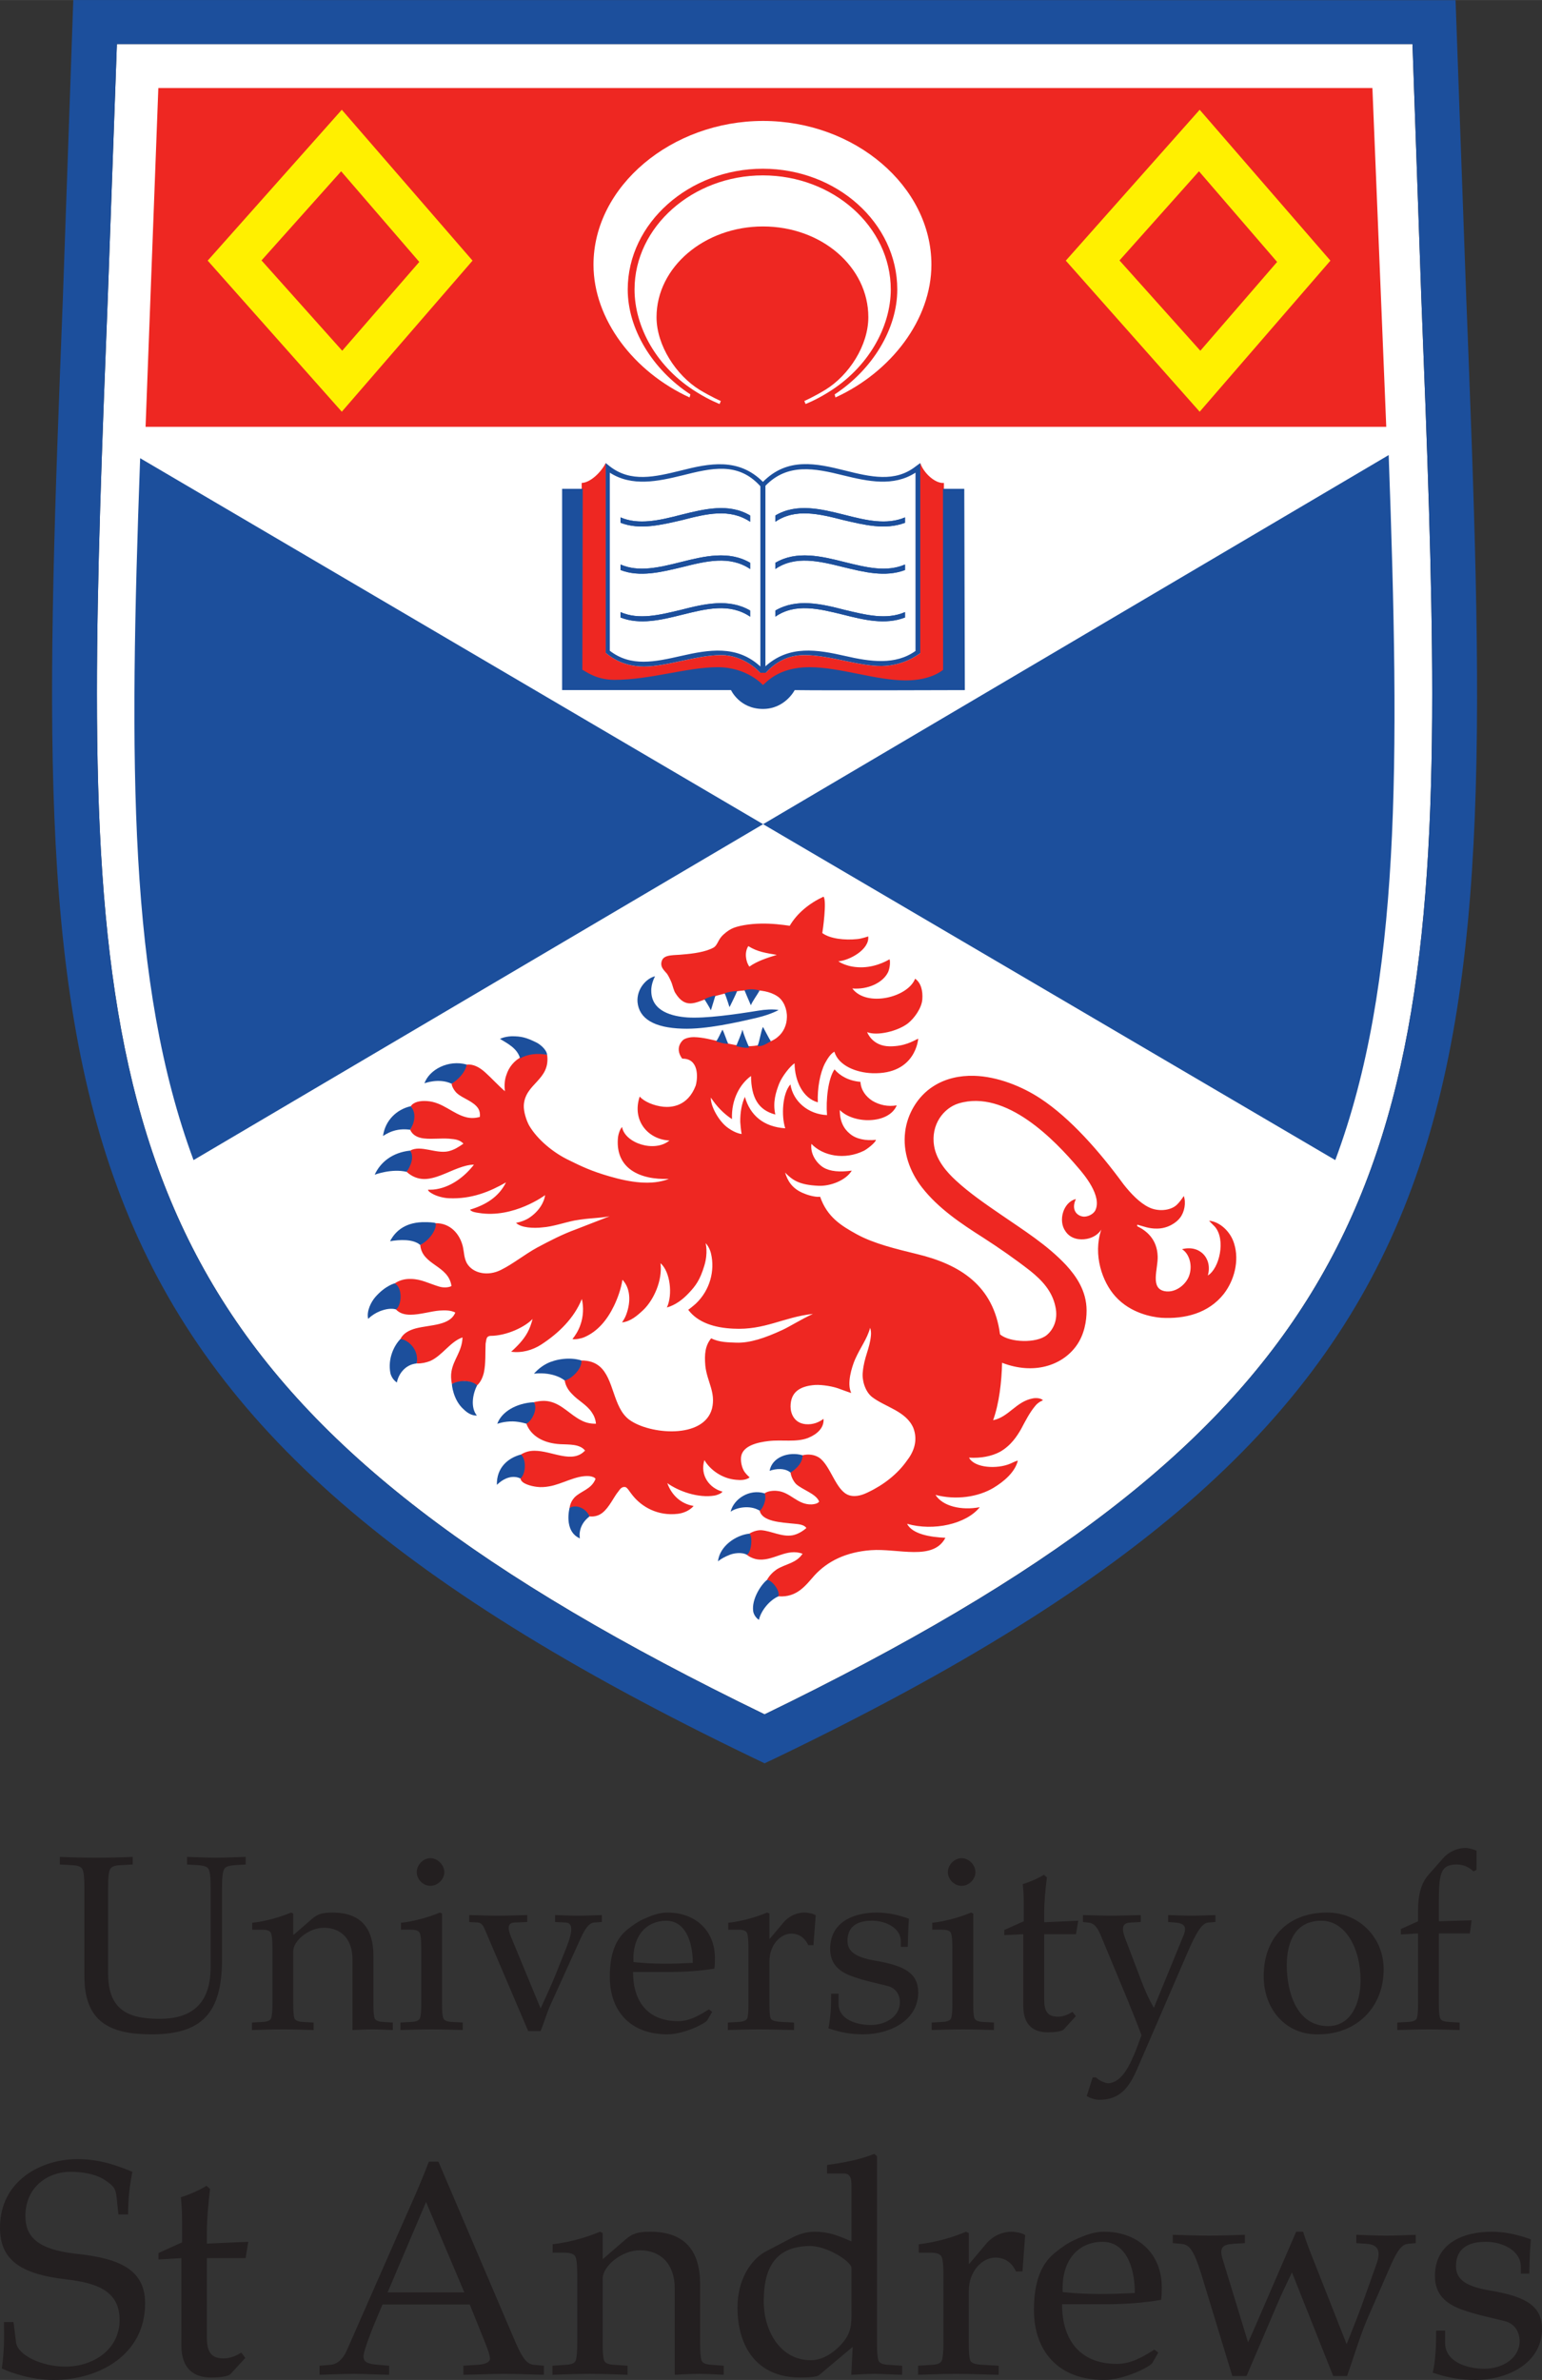 <?xml version="1.0" encoding="UTF-8" standalone="no"?>
<!-- Created with Inkscape (http://www.inkscape.org/) -->

<svg
   xmlns:dc="http://purl.org/dc/elements/1.1/"
   xmlns:cc="http://creativecommons.org/ns#"
   xmlns:rdf="http://www.w3.org/1999/02/22-rdf-syntax-ns#"
   xmlns:svg="http://www.w3.org/2000/svg"
   xmlns="http://www.w3.org/2000/svg"
   xmlns:sodipodi="http://sodipodi.sourceforge.net/DTD/sodipodi-0.dtd"
   xmlns:inkscape="http://www.inkscape.org/namespaces/inkscape"
   width="15.636mm"
   height="24.117mm"
   viewBox="0 0 55.404 85.453"
   id="svg7833"
   version="1.1"
   inkscape:version="0.91 r13725"
   sodipodi:docname="st-andrews-with-name.svg">
  <rect x="0" y="0" width="55.404" height="85.453" fill="#333333" stroke="none"/>
  <defs
     id="defs7835">
    <clipPath
       clipPathUnits="userSpaceOnUse"
       id="clipPath1286">
      <path
         d="m 14.646,60.503 96.664,0 0,119.623 -96.664,0 0,-119.623 z"
         id="path1288"
         inkscape:connector-curvature="0" />
    </clipPath>
  </defs>
  <sodipodi:namedview
     id="base"
     pagecolor="#ffffff"
     bordercolor="#666666"
     borderopacity="1.0"
     inkscape:pageopacity="0.0"
     inkscape:pageshadow="2"
     inkscape:zoom="7.9195959"
     inkscape:cx="12.554664"
     inkscape:cy="42.302853"
     inkscape:document-units="px"
     inkscape:current-layer="layer1"
     showgrid="false"
     fit-margin-top="0"
     fit-margin-left="0"
     fit-margin-right="0"
     fit-margin-bottom="0"
     inkscape:window-width="1920"
     inkscape:window-height="1018"
     inkscape:window-x="-8"
     inkscape:window-y="-8"
     inkscape:window-maximized="1" />
  <g
     inkscape:label="Layer 1"
     inkscape:groupmode="layer"
     id="layer1"
     transform="translate(-347.298,-489.636)">
    <g
       id="g1290"
       transform="matrix(1.25,0,0,-1.25,350.33,557.408)">
      <path
         d="m 0,0 c 0,0.269 -0.014,0.457 -0.062,0.535 -0.043,0.07 -0.13,0.1 -0.301,0.109 l -0.344,0.018 0,0.219 C -0.336,0.863 0,0.857 0.352,0.857 c 0.33,0 0.665,0.006 1.038,0.024 L 1.39,0.662 1.046,0.644 C 0.874,0.635 0.788,0.605 0.745,0.535 0.695,0.457 0.682,0.269 0.682,0 l 0,-2.465 c 0,-1.014 0.528,-1.307 1.473,-1.307 0.772,0 1.473,0.293 1.473,1.481 l 0,2.291 c 0,0.269 -0.012,0.457 -0.062,0.535 -0.043,0.07 -0.129,0.092 -0.301,0.109 l -0.315,0.018 0,0.219 c 0.285,-0.01 0.573,-0.024 0.826,-0.024 0.29,0 0.547,0.014 0.862,0.024 l 0,-0.219 L 4.323,0.644 C 4.151,0.627 4.066,0.605 4.023,0.535 3.972,0.457 3.956,0.269 3.956,0 l 0,-2.07 C 3.956,-3.602 3.378,-4.217 1.933,-4.217 0.717,-4.217 0,-3.852 0,-2.541 L 0,0 Z"
         style="fill:#231f20;fill-opacity:1;fill-rule:nonzero;stroke:none"
         id="path1292"
         inkscape:connector-curvature="0" />
    </g>
    <g
       id="g1294"
       transform="matrix(1.25,0,0,-1.25,357.834,561.588)">
      <path
         d="m 0,0 c 0,-0.191 0.008,-0.334 0.035,-0.414 0.029,-0.063 0.11,-0.094 0.231,-0.102 l 0.32,-0.019 0,-0.215 c -0.25,0.006 -0.535,0.02 -0.887,0.02 -0.349,0 -0.636,-0.014 -0.886,-0.02 l 0,0.215 0.324,0.019 c 0.119,0.008 0.199,0.039 0.226,0.102 0.028,0.08 0.039,0.223 0.039,0.414 l 0,1.611 c 0,0.229 -0.017,0.385 -0.052,0.444 -0.041,0.058 -0.116,0.078 -0.264,0.078 l -0.266,0 0,0.199 c 0.422,0.043 0.852,0.182 1.116,0.293 L 0,2.598 0,1.99 l 0.016,0 0.527,0.457 c 0.16,0.137 0.295,0.178 0.582,0.178 0.836,0 1.18,-0.465 1.18,-1.244 L 2.305,0 c 0,-0.191 0.008,-0.334 0.035,-0.414 0.031,-0.063 0.109,-0.094 0.23,-0.102 l 0.293,-0.019 0,-0.215 c -0.179,0.006 -0.386,0.02 -0.586,0.02 -0.199,0 -0.408,-0.014 -0.574,-0.02 l 0,2.031 C 1.703,1.873 1.367,2.189 0.879,2.189 0.445,2.189 0,1.811 0,1.518 L 0,0 Z"
         style="fill:#231f20;fill-opacity:1;fill-rule:nonzero;stroke:none"
         id="path1296"
         inkscape:connector-curvature="0" />
    </g>
    <g
       id="g1298"
       transform="matrix(1.25,0,0,-1.25,363.263,556.856)">
      <path
         d="m 0,0 c 0,-0.207 -0.195,-0.393 -0.4,-0.393 -0.209,0 -0.393,0.186 -0.393,0.393 0,0.207 0.184,0.402 0.393,0.402 C -0.195,0.402 0,0.207 0,0 m -0.066,-3.785 c 0,-0.192 0.007,-0.334 0.039,-0.414 C 0,-4.262 0.078,-4.293 0.199,-4.301 l 0.33,-0.019 0,-0.215 c -0.258,0.006 -0.545,0.019 -0.894,0.019 -0.35,0 -0.635,-0.013 -0.897,-0.019 l 0,0.215 0.332,0.019 c 0.121,0.008 0.199,0.039 0.227,0.102 0.031,0.08 0.039,0.222 0.039,0.414 l 0,1.611 c 0,0.229 -0.016,0.385 -0.051,0.443 -0.043,0.059 -0.117,0.079 -0.266,0.079 l -0.265,0 0,0.199 c 0.422,0.043 0.851,0.181 1.117,0.293 l 0.063,-0.028 0,-2.597 z"
         style="fill:#231f20;fill-opacity:1;fill-rule:nonzero;stroke:none"
         id="path1300"
         inkscape:connector-curvature="0" />
    </g>
    <g
       id="g1302"
       transform="matrix(1.25,0,0,-1.25,367.091,561.588)">
      <path
         d="m 0,0 c -0.121,-0.264 -0.195,-0.535 -0.295,-0.779 l -0.357,0 -1.231,2.883 C -1.926,2.203 -1.969,2.332 -2.105,2.34 l -0.243,0.014 0,0.199 c 0.28,-0.006 0.559,-0.018 0.836,-0.018 0.282,0 0.551,0.012 0.832,0.018 l 0,-0.199 L -1.031,2.34 C -1.219,2.332 -1.266,2.232 -1.148,1.932 l 0.853,-2.061 c 0.151,0.328 0.307,0.666 0.443,1.002 l 0.303,0.76 C 0.645,2.125 0.629,2.332 0.414,2.34 l -0.293,0.014 0,0.199 C 0.344,2.547 0.572,2.535 0.793,2.535 c 0.223,0 0.453,0.012 0.672,0.018 l 0,-0.199 L 1.246,2.34 C 1.066,2.326 0.943,2.074 0.844,1.859 L 0,0 Z"
         style="fill:#231f20;fill-opacity:1;fill-rule:nonzero;stroke:none"
         id="path1304"
         inkscape:connector-curvature="0" />
    </g>
    <g
       id="g1306"
       transform="matrix(1.25,0,0,-1.25,370.058,560.084)">
      <path
         d="M 0,0 C 0.588,-0.066 1.189,-0.051 1.705,-0.024 1.705,0.643 1.459,1.187 0.943,1.187 0.396,1.187 -0.035,0.781 0,0 m 2.342,0.113 c 0,-0.099 0,-0.199 -0.016,-0.301 -0.43,-0.07 -0.867,-0.097 -1.295,-0.097 l -1.043,0 c 0,-0.838 0.414,-1.412 1.295,-1.412 0.344,0 0.613,0.172 0.887,0.338 L 2.262,-1.432 2.119,-1.676 c -0.051,-0.084 -0.66,-0.4 -1.144,-0.4 -1.081,0 -1.655,0.685 -1.655,1.654 0,0.693 0.188,1.109 0.518,1.367 0.133,0.106 0.285,0.215 0.441,0.285 0.252,0.114 0.459,0.192 0.703,0.192 0.778,0 1.36,-0.5 1.36,-1.309"
         style="fill:#231f20;fill-opacity:1;fill-rule:nonzero;stroke:none"
         id="path1308"
         inkscape:connector-curvature="0" />
    </g>
    <g
       id="g1310"
       transform="matrix(1.25,0,0,-1.25,374.189,559.573)">
      <path
         d="m 0,0 c 0,0.228 -0.014,0.385 -0.049,0.443 -0.043,0.059 -0.115,0.078 -0.265,0.078 l -0.266,0 0,0.2 c 0.426,0.043 0.855,0.181 1.117,0.293 l 0.067,-0.028 0,-0.724 0.011,0 0.387,0.459 c 0.172,0.209 0.416,0.293 0.602,0.293 0.121,0 0.271,-0.036 0.33,-0.079 l -0.065,-0.859 -0.148,0 C 1.641,0.248 1.49,0.408 1.232,0.408 0.916,0.408 0.604,0.076 0.604,-0.381 l 0,-1.23 c 0,-0.192 0.005,-0.334 0.035,-0.414 0.027,-0.063 0.136,-0.094 0.3,-0.102 l 0.372,-0.02 0,-0.214 c -0.372,0.005 -0.657,0.019 -1.008,0.019 -0.352,0 -0.637,-0.014 -0.895,-0.019 l 0,0.214 0.328,0.02 c 0.121,0.008 0.2,0.039 0.231,0.102 C -0.006,-1.945 0,-1.803 0,-1.611 L 0,0 Z"
         style="fill:#231f20;fill-opacity:1;fill-rule:nonzero;stroke:none"
         id="path1312"
         inkscape:connector-curvature="0" />
    </g>
    <g
       id="g1314"
       transform="matrix(1.25,0,0,-1.25,377.428,561.221)">
      <path
         d="m 0,0 0,-0.293 c 0,-0.441 0.508,-0.605 0.922,-0.605 0.453,0 0.84,0.261 0.84,0.648 0,0.23 -0.123,0.414 -0.344,0.471 -0.316,0.08 -0.711,0.16 -1.055,0.289 -0.342,0.127 -0.605,0.342 -0.605,0.777 0,0.774 0.672,1.045 1.344,1.045 0.335,0 0.644,-0.078 0.921,-0.178 C 2.002,1.896 1.996,1.635 1.988,1.346 l -0.199,0 0,0.164 c 0,0.373 -0.426,0.588 -0.83,0.588 -0.607,0 -0.703,-0.336 -0.703,-0.58 0,-0.307 0.24,-0.471 0.779,-0.565 0.856,-0.144 1.254,-0.359 1.254,-0.918 0,-0.787 -0.789,-1.201 -1.582,-1.201 -0.344,0 -0.652,0.051 -1,0.174 0.07,0.312 0.078,0.656 0.078,0.992 L 0,0 Z"
         style="fill:#231f20;fill-opacity:1;fill-rule:nonzero;stroke:none"
         id="path1316"
         inkscape:connector-curvature="0" />
    </g>
    <g
       id="g1318"
       transform="matrix(1.25,0,0,-1.25,382.346,556.856)">
      <path
         d="m 0,0 c 0,-0.207 -0.191,-0.393 -0.398,-0.393 -0.209,0 -0.395,0.186 -0.395,0.393 0,0.207 0.186,0.402 0.395,0.402 C -0.191,0.402 0,0.207 0,0 m -0.063,-3.785 c 0,-0.192 0.006,-0.334 0.036,-0.414 C 0,-4.262 0.078,-4.293 0.201,-4.301 l 0.33,-0.019 0,-0.215 c -0.258,0.006 -0.543,0.019 -0.894,0.019 -0.352,0 -0.637,-0.013 -0.895,-0.019 l 0,0.215 0.328,0.019 c 0.121,0.008 0.2,0.039 0.229,0.102 0.029,0.08 0.037,0.222 0.037,0.414 l 0,1.611 c 0,0.229 -0.014,0.385 -0.051,0.443 -0.043,0.059 -0.113,0.079 -0.264,0.079 l -0.263,0 0,0.199 c 0.418,0.043 0.851,0.181 1.115,0.293 l 0.064,-0.028 0,-2.597 z"
         style="fill:#231f20;fill-opacity:1;fill-rule:nonzero;stroke:none"
         id="path1320"
         inkscape:connector-curvature="0" />
    </g>
    <g
       id="g1322"
       transform="matrix(1.25,0,0,-1.25,383.381,559.117)">
      <path
         d="m 0,0 0,0.148 0.56,0.25 0,0.502 c 0,0.188 -0.005,0.373 -0.029,0.565 0.26,0.08 0.488,0.191 0.61,0.271 L 1.226,1.656 C 1.184,1.346 1.148,0.941 1.148,0.643 l 0,-0.272 0.979,0.043 -0.065,-0.387 -0.914,0 0,-1.875 c 0,-0.33 0.092,-0.494 0.391,-0.494 0.187,0 0.324,0.08 0.424,0.137 L 2.057,-2.328 1.711,-2.707 c -0.063,-0.07 -0.313,-0.084 -0.463,-0.084 -0.381,0 -0.701,0.178 -0.701,0.76 l 0,2.058 L 0,0 Z"
         style="fill:#231f20;fill-opacity:1;fill-rule:nonzero;stroke:none"
         id="path1324"
         inkscape:connector-curvature="0" />
    </g>
    <g
       id="g1326"
       transform="matrix(1.25,0,0,-1.25,389.826,559.117)">
      <path
         d="m 0,0 c 0.105,0.262 0,0.342 -0.258,0.363 l -0.187,0.014 0,0.199 C -0.217,0.57 0.006,0.559 0.234,0.559 c 0.229,0 0.45,0.011 0.68,0.017 l 0,-0.199 L 0.715,0.363 C 0.539,0.35 0.383,0.127 0.111,-0.502 L -1.34,-3.854 c -0.226,-0.519 -0.488,-0.876 -1.086,-0.876 -0.125,0 -0.281,0.056 -0.359,0.109 l 0.17,0.533 0.095,0 c 0.086,-0.084 0.262,-0.17 0.364,-0.166 0.416,0.031 0.644,0.611 0.781,0.94 l 0.164,0.439 c -0.125,0.334 -0.266,0.684 -0.4,1.014 l -0.78,1.875 C -2.508,0.285 -2.607,0.35 -2.766,0.363 l -0.129,0.014 0,0.199 c 0.28,-0.006 0.555,-0.017 0.832,-0.017 0.282,0 0.551,0.011 0.831,0.017 l 0,-0.199 -0.272,-0.014 C -1.705,0.355 -1.828,0.285 -1.676,-0.104 l 0.457,-1.199 c 0.102,-0.271 0.215,-0.529 0.363,-0.785 L 0,0 Z"
         style="fill:#231f20;fill-opacity:1;fill-rule:nonzero;stroke:none"
         id="path1328"
         inkscape:connector-curvature="0" />
    </g>
    <g
       id="g1330"
       transform="matrix(1.25,0,0,-1.25,393.532,560.201)">
      <path
         d="m 0,0 c 0,-0.75 0.273,-1.746 1.189,-1.746 0.651,0 0.932,0.652 0.932,1.316 0,0.922 -0.437,1.711 -1.125,1.711 C 0.238,1.281 0,0.666 0,0 m -0.664,-0.307 c 0,1.071 0.672,1.823 1.824,1.823 0.918,0 1.625,-0.715 1.625,-1.631 0,-1.094 -0.781,-1.867 -1.875,-1.867 -0.902,-0.026 -1.574,0.685 -1.574,1.675"
         style="fill:#231f20;fill-opacity:1;fill-rule:nonzero;stroke:none"
         id="path1332"
         inkscape:connector-curvature="0" />
    </g>
    <g
       id="g1334"
       transform="matrix(1.25,0,0,-1.25,400.349,556.773)">
      <path
         d="m 0,0 -0.086,-0.045 c -0.129,0.123 -0.293,0.199 -0.473,0.199 -0.445,0 -0.523,-0.205 -0.523,-1.021 l 0,-0.61 0.941,0.028 -0.05,-0.377 -0.891,0 0,-2.026 c 0,-0.191 0.008,-0.334 0.039,-0.414 0.027,-0.062 0.105,-0.093 0.228,-0.101 l 0.331,-0.02 0,-0.215 c -0.262,0.006 -0.545,0.02 -0.897,0.02 -0.35,0 -0.635,-0.014 -0.896,-0.02 l 0,0.215 0.332,0.02 c 0.121,0.008 0.199,0.039 0.228,0.101 0.029,0.08 0.037,0.223 0.037,0.414 l 0,2.026 -0.494,-0.029 0,0.156 0.494,0.222 0,0.303 c 0,0.471 0.092,0.795 0.299,1.031 l 0.416,0.471 c 0.184,0.213 0.443,0.301 0.645,0.301 0.105,0 0.222,-0.039 0.32,-0.078 L 0,0 Z"
         style="fill:#231f20;fill-opacity:1;fill-rule:nonzero;stroke:none"
         id="path1336"
         inkscape:connector-curvature="0" />
    </g>
    <g
       id="g1338"
       transform="matrix(1.25,0,0,-1.25,351.553,569.146)">
      <path
         d="m 0,0 -0.053,0.494 c -0.026,0.236 -0.061,0.322 -0.384,0.524 -0.242,0.146 -0.609,0.208 -0.949,0.208 -0.609,0 -1.288,-0.41 -1.288,-1.273 0,-0.588 0.348,-0.957 1.437,-1.08 1.226,-0.127 2.004,-0.432 2.004,-1.426 0,-1.486 -1.335,-2.201 -2.629,-2.201 -0.611,0 -1.203,0.191 -1.49,0.332 0.07,0.453 0.07,0.92 0.062,1.33 l 0.275,0 0.072,-0.582 c 0.044,-0.365 0.732,-0.697 1.421,-0.697 0.782,0 1.556,0.48 1.556,1.34 0,0.828 -0.642,1.062 -1.531,1.166 -1.365,0.156 -1.907,0.588 -1.907,1.488 0,1.348 1.186,1.967 2.227,1.967 0.698,0 1.221,-0.223 1.578,-0.364 C 0.313,0.781 0.278,0.406 0.278,0 L 0,0 Z"
         style="fill:#231f20;fill-opacity:1;fill-rule:nonzero;stroke:none"
         id="path1340"
         inkscape:connector-curvature="0" />
    </g>
    <g
       id="g1342"
       transform="matrix(1.25,0,0,-1.25,352.99,570.762)">
      <path
         d="m 0,0 0,0.184 0.68,0.308 0,0.608 c 0,0.228 -0.01,0.453 -0.035,0.687 0.308,0.096 0.589,0.236 0.738,0.33 L 1.484,2.023 C 1.436,1.641 1.393,1.152 1.393,0.789 l 0,-0.334 1.189,0.053 -0.076,-0.469 -1.113,0 0,-2.281 c 0,-0.399 0.113,-0.6 0.476,-0.6 0.229,0 0.393,0.096 0.514,0.166 L 2.498,-2.828 2.078,-3.285 C 2,-3.375 1.697,-3.391 1.514,-3.391 c -0.463,0 -0.854,0.219 -0.854,0.922 l 0,2.508 L 0,0 Z"
         style="fill:#231f20;fill-opacity:1;fill-rule:nonzero;stroke:none"
         id="path1344"
         inkscape:connector-curvature="0" />
    </g>
    <g
       id="g1346"
       transform="matrix(1.25,0,0,-1.25,363.981,571.944)">
      <path
         d="M 0,0 -1.1,2.596 -2.205,0 0,0 Z m 1.367,-1.191 c 0.076,-0.176 0.17,-0.411 0.276,-0.594 0.095,-0.164 0.193,-0.277 0.345,-0.295 l 0.299,-0.027 0,-0.26 c -0.381,0.006 -0.764,0.027 -1.154,0.027 -0.309,0 -0.692,-0.021 -1.16,-0.027 l 0,0.26 0.41,0.027 c 0.181,0.008 0.355,0.066 0.355,0.172 0,0.123 -0.097,0.351 -0.179,0.56 l -0.403,1 -2.508,0 -0.246,-0.586 c -0.076,-0.181 -0.3,-0.761 -0.3,-0.902 0,-0.183 0.146,-0.219 0.414,-0.244 l 0.322,-0.027 0,-0.26 c -0.416,0.006 -0.748,0.027 -1,0.027 -0.34,0 -0.67,-0.021 -1,-0.027 l 0,0.26 0.322,0.027 c 0.207,0.018 0.373,0.197 0.469,0.428 l 1.551,3.525 c 0.269,0.608 0.564,1.252 0.8,1.881 l 0.276,0 2.111,-4.945 z"
         style="fill:#231f20;fill-opacity:1;fill-rule:nonzero;stroke:none"
         id="path1348"
         inkscape:connector-curvature="0" />
    </g>
    <g
       id="g1350"
       transform="matrix(1.25,0,0,-1.25,368.952,573.76)">
      <path
         d="M 0,0 C 0,-0.234 0.008,-0.408 0.043,-0.508 0.078,-0.586 0.174,-0.619 0.32,-0.627 l 0.395,-0.027 0,-0.26 c -0.305,0.006 -0.656,0.027 -1.08,0.027 -0.428,0 -0.776,-0.021 -1.08,-0.027 l 0,0.26 0.39,0.027 c 0.149,0.008 0.244,0.041 0.28,0.119 0.033,0.1 0.044,0.274 0.044,0.508 l 0,1.959 c 0,0.277 -0.019,0.469 -0.062,0.537 -0.053,0.068 -0.141,0.098 -0.322,0.098 l -0.323,0 0,0.242 c 0.516,0.055 1.038,0.221 1.36,0.359 L 0,3.158 l 0,-0.74 0.016,0 0.644,0.558 c 0.193,0.165 0.356,0.219 0.703,0.219 1.02,0 1.438,-0.566 1.438,-1.513 L 2.801,0 c 0,-0.234 0.009,-0.408 0.043,-0.508 0.037,-0.078 0.131,-0.111 0.281,-0.119 l 0.355,-0.027 0,-0.26 c -0.214,0.006 -0.47,0.027 -0.711,0.027 -0.246,0 -0.498,-0.021 -0.697,-0.027 l 0,2.473 C 2.072,2.279 1.66,2.662 1.07,2.662 0.539,2.662 0,2.203 0,1.846 L 0,0 Z"
         style="fill:#231f20;fill-opacity:1;fill-rule:nonzero;stroke:none"
         id="path1352"
         inkscape:connector-curvature="0" />
    </g>
    <g
       id="g1354"
       transform="matrix(1.25,0,0,-1.25,377.892,571.065)">
      <path
         d="M 0,0 C 0,0.176 -0.703,0.645 -1.226,0.629 -2.115,0.605 -2.523,0.1 -2.523,-0.965 c 0,-0.81 0.453,-1.687 1.357,-1.687 0.365,0 0.717,0.254 0.949,0.547 C 0.027,-1.801 0,-1.504 0,-1.123 L 0,0 Z m 0,2.352 c 0,0.201 -0.023,0.359 -0.217,0.359 l -0.486,0 0,0.244 c 0.463,0.066 0.926,0.147 1.359,0.32 l 0.077,-0.068 0,-5.363 c 0,-0.235 0.009,-0.408 0.044,-0.508 0.036,-0.078 0.129,-0.111 0.278,-0.119 l 0.402,-0.028 0,-0.259 c -0.359,0.006 -0.578,0.027 -0.795,0.027 -0.224,0 -0.439,-0.021 -0.668,-0.027 l 0.041,0.802 -0.965,-0.81 c -0.078,-0.061 -0.328,-0.07 -0.554,-0.07 -1.219,0 -1.793,0.867 -1.793,2.011 0,0.789 0.379,1.379 0.816,1.61 l 0.766,0.402 c 0.26,0.137 0.496,0.164 0.644,0.164 0.391,0 0.676,-0.113 1.051,-0.279 l 0,1.592 z"
         style="fill:#231f20;fill-opacity:1;fill-rule:nonzero;stroke:none"
         id="path1356"
         inkscape:connector-curvature="0" />
    </g>
    <g
       id="g1358"
       transform="matrix(1.25,0,0,-1.25,381.195,571.312)">
      <path
         d="m 0,0 c 0,0.277 -0.018,0.469 -0.064,0.537 -0.055,0.068 -0.137,0.098 -0.321,0.098 l -0.324,0 0,0.242 c 0.516,0.055 1.035,0.221 1.359,0.359 l 0.079,-0.037 0,-0.879 0.019,0 0.469,0.557 c 0.207,0.254 0.5,0.359 0.73,0.359 0.145,0 0.332,-0.043 0.403,-0.097 l -0.078,-1.043 -0.186,0 C 1.992,0.303 1.807,0.494 1.494,0.494 1.111,0.494 0.729,0.096 0.729,-0.463 l 0,-1.496 c 0,-0.234 0.007,-0.408 0.044,-0.508 0.034,-0.078 0.163,-0.111 0.364,-0.119 l 0.451,-0.027 0,-0.26 c -0.451,0.006 -0.803,0.027 -1.227,0.027 -0.425,0 -0.771,-0.021 -1.089,-0.027 l 0,0.26 0.402,0.027 c 0.15,0.008 0.242,0.041 0.279,0.119 C -0.012,-2.367 0,-2.193 0,-1.959 L 0,0 Z"
         style="fill:#231f20;fill-opacity:1;fill-rule:nonzero;stroke:none"
         id="path1360"
         inkscape:connector-curvature="0" />
    </g>
    <g
       id="g1362"
       transform="matrix(1.25,0,0,-1.25,385.48,571.934)">
      <path
         d="m 0,0 c 0.715,-0.078 1.445,-0.059 2.074,-0.025 0,0.806 -0.297,1.47 -0.926,1.47 C 0.48,1.445 -0.043,0.953 0,0 m 2.848,0.141 c 0,-0.123 0,-0.246 -0.018,-0.364 C 2.309,-0.312 1.777,-0.348 1.254,-0.348 l -1.272,0 c 0,-1.019 0.506,-1.714 1.577,-1.714 0.418,0 0.75,0.207 1.078,0.41 L 2.748,-1.738 2.578,-2.035 C 2.516,-2.141 1.777,-2.523 1.184,-2.523 c -1.313,0 -2.01,0.834 -2.01,2.009 0,0.846 0.224,1.35 0.627,1.663 0.164,0.132 0.347,0.261 0.539,0.349 0.305,0.139 0.555,0.236 0.855,0.236 0.946,0 1.653,-0.613 1.653,-1.593"
         style="fill:#231f20;fill-opacity:1;fill-rule:nonzero;stroke:none"
         id="path1364"
         inkscape:connector-curvature="0" />
    </g>
    <g
       id="g1366"
       transform="matrix(1.25,0,0,-1.25,393.869,569.766)">
      <path
         d="M 0,0 0.199,0 C 0.281,-0.254 0.363,-0.48 0.455,-0.707 L 1.451,-3.23 c 0.141,0.357 0.287,0.714 0.422,1.08 l 0.434,1.216 c 0.14,0.385 0.044,0.567 -0.28,0.586 l -0.297,0.02 0,0.24 c 0.289,-0.01 0.567,-0.025 0.856,-0.025 0.285,0 0.564,0.015 0.851,0.025 l 0,-0.24 -0.228,-0.02 C 3.012,-0.367 2.871,-0.602 2.656,-1.109 L 2.062,-2.465 C 1.828,-3.006 1.662,-3.59 1.463,-4.143 l -0.399,0 -1.185,2.975 C -0.272,-1.488 -0.436,-1.82 -0.57,-2.143 l -0.856,-2 -0.41,0 -0.891,2.924 c -0.226,0.727 -0.357,0.852 -0.574,0.871 l -0.246,0.02 0,0.24 c 0.352,-0.01 0.691,-0.025 1.039,-0.025 0.35,0 0.69,0.015 1.035,0.025 l 0,-0.24 -0.345,-0.02 c -0.299,-0.019 -0.393,-0.115 -0.299,-0.429 l 0.734,-2.401 c 0.113,0.233 0.207,0.469 0.313,0.705 L 0,0 Z"
         style="fill:#231f20;fill-opacity:1;fill-rule:nonzero;stroke:none"
         id="path1368"
         inkscape:connector-curvature="0" />
    </g>
    <g
       id="g1370"
       transform="matrix(1.25,0,0,-1.25,399.221,573.316)">
      <path
         d="m 0,0 0,-0.355 c 0,-0.538 0.621,-0.741 1.125,-0.741 0.547,0 1.016,0.319 1.016,0.791 0,0.278 -0.149,0.504 -0.418,0.575 C 1.342,0.367 0.861,0.461 0.445,0.617 0.027,0.775 -0.293,1.039 -0.293,1.566 -0.293,2.512 0.521,2.84 1.342,2.84 1.75,2.84 2.125,2.742 2.465,2.621 2.437,2.307 2.426,1.986 2.42,1.637 l -0.244,0 0,0.199 c 0,0.455 -0.512,0.715 -1.012,0.715 -0.734,0 -0.852,-0.41 -0.852,-0.703 0,-0.377 0.286,-0.578 0.95,-0.692 1.039,-0.172 1.523,-0.433 1.523,-1.109 0,-0.963 -0.957,-1.465 -1.924,-1.465 -0.416,0 -0.787,0.063 -1.216,0.209 0.085,0.385 0.097,0.803 0.097,1.209 L 0,0 Z"
         style="fill:#231f20;fill-opacity:1;fill-rule:nonzero;stroke:none"
         id="path1372"
         inkscape:connector-curvature="0" />
    </g>
    <g
       id="g1374"
       transform="matrix(1.25,0,0,-1.25,351.498,491.217)">
      <path
         d="m 0,0 c -0.043,-1.162 -0.262,-7.293 -0.262,-7.293 -0.168,-4.273 -0.312,-8.023 -0.312,-11.363 0,-14.698 2.84,-21.393 19.191,-29.322 16.35,7.929 19.19,14.624 19.19,29.312 0,3.344 -0.145,7.1 -0.313,11.379 0,0 -0.215,6.125 -0.254,7.287 L 0,0 Z"
         style="fill:#ffffff;fill-opacity:1;fill-rule:nonzero;stroke:none"
         id="path1376"
         inkscape:connector-curvature="0" />
    </g>
    <g
       id="g1378"
       transform="matrix(1.25,0,0,-1.25,377.316,503.906)">
      <path
         d="m 0,0 -0.023,0.088 c 1.089,0.715 1.8,1.881 1.8,3.013 0,1.911 -1.742,3.469 -3.865,3.469 -2.113,0 -3.883,-1.558 -3.883,-3.469 0,-1.132 0.707,-2.298 1.801,-3.013 L -4.193,0 c -1.602,0.734 -2.762,2.242 -2.762,3.814 0,2.256 2.25,4.129 4.875,4.129 2.631,0 4.838,-1.873 4.838,-4.129 C 2.758,2.242 1.605,0.734 0,0 m -0.859,-0.188 -0.036,0.086 c 0,0 0.258,0.112 0.606,0.323 0.676,0.416 1.234,1.269 1.234,2.086 0,1.439 -1.34,2.605 -3.029,2.605 -1.676,0 -3.059,-1.166 -3.059,-2.605 0,-0.817 0.567,-1.67 1.235,-2.086 0.351,-0.211 0.613,-0.323 0.613,-0.323 L -3.33,-0.188 c 0,0 -0.289,0.11 -0.641,0.329 -1.179,0.716 -1.804,1.896 -1.804,2.96 0,1.807 1.679,3.278 3.687,3.278 2.018,0 3.678,-1.471 3.678,-3.278 0,-1.064 -0.637,-2.244 -1.809,-2.96 -0.351,-0.219 -0.64,-0.329 -0.64,-0.329 m 16.293,9.077 -34.897,0 -0.367,-9.733 35.662,0 -0.398,9.733 z"
         style="fill:#ee2722;fill-opacity:1;fill-rule:nonzero;stroke:none"
         id="path1380"
         inkscape:connector-curvature="0" />
    </g>
    <g
       id="g1382"
       transform="matrix(1.25,0,0,-1.25,380.363,506.262)">
      <path
         d="m 0,0 0,-5.461 c -0.059,-0.039 -0.469,-0.357 -1.105,-0.367 -0.68,-0.006 -1.493,0.312 -2.227,0.312 -0.463,0 -0.814,-0.189 -1.107,-0.507 l -0.161,0 c 0,0 -0.437,0.507 -1.121,0.507 -0.711,0 -1.55,-0.328 -2.226,-0.328 -0.672,0 -1.039,0.354 -1.094,0.393 l 0,5.451 C -9.182,-0.275 -9.49,-0.564 -9.732,-0.57 l 0,-5.395 c 0.277,-0.217 0.617,-0.303 0.984,-0.312 0.895,-0.03 1.957,0.379 2.887,0.379 0.508,0 0.98,-0.135 1.34,-0.528 0.371,0.393 0.816,0.528 1.326,0.528 0.926,0 2.004,-0.409 2.894,-0.379 0.364,0.009 0.699,0.095 0.981,0.312 l 0,5.395 C 0.43,-0.594 0.098,-0.287 0,0"
         style="fill:#ee2722;fill-opacity:1;fill-rule:nonzero;stroke:none"
         id="path1384"
         inkscape:connector-curvature="0" />
    </g>
    <g
       id="g1386"
       transform="matrix(1.25,0,0,-1.25,374.223,524.343)">
      <path
         d="M 0,0 C -0.113,0.16 -0.141,0.422 -0.031,0.59 0.238,0.422 0.48,0.392 0.789,0.338 0.527,0.258 0.219,0.16 0,0 m 13.935,-7.959 c -0.101,0.348 -0.417,0.637 -0.722,0.66 0.058,-0.064 0.113,-0.113 0.168,-0.172 0.32,-0.371 0.129,-1.201 -0.203,-1.4 0.14,0.498 -0.243,0.89 -0.743,0.754 0.188,-0.108 0.305,-0.42 0.219,-0.719 -0.078,-0.285 -0.402,-0.545 -0.715,-0.486 -0.429,0.08 -0.191,0.64 -0.203,0.998 -0.015,0.508 -0.34,0.746 -0.578,0.863 -0.027,0.014 -0.004,0.049 -0.004,0.049 0.168,-0.045 0.332,-0.117 0.563,-0.112 0.312,0 0.562,0.174 0.664,0.313 0.125,0.16 0.176,0.43 0.105,0.623 -0.054,-0.084 -0.129,-0.187 -0.203,-0.256 -0.183,-0.17 -0.543,-0.197 -0.801,-0.068 -0.265,0.127 -0.523,0.4 -0.73,0.664 -0.688,0.939 -1.524,1.894 -2.387,2.461 C 7.838,-3.44 7.131,-3.154 6.455,-3.135 6.049,-3.125 5.639,-3.211 5.291,-3.434 4.822,-3.731 4.537,-4.248 4.478,-4.742 4.404,-5.32 4.611,-5.895 4.963,-6.344 5.432,-6.945 6.088,-7.383 6.721,-7.785 7.185,-8.084 7.643,-8.402 8.076,-8.74 8.412,-9.01 8.701,-9.318 8.795,-9.758 8.889,-10.164 8.713,-10.447 8.549,-10.582 8.26,-10.824 7.486,-10.801 7.205,-10.563 7.021,-9.164 6.06,-8.553 4.81,-8.254 4.217,-8.108 3.584,-7.959 3.088,-7.688 2.639,-7.441 2.236,-7.193 2.033,-6.608 1.959,-6.627 1.744,-6.588 1.588,-6.522 1.219,-6.385 1.094,-6.135 1.027,-5.916 1.242,-6.135 1.432,-6.27 1.99,-6.295 2.322,-6.309 2.771,-6.145 2.943,-5.859 2.6,-5.906 2.322,-5.885 2.127,-5.768 1.935,-5.649 1.744,-5.383 1.783,-5.09 c 0.332,-0.35 0.953,-0.471 1.508,-0.199 0.078,0.037 0.332,0.228 0.348,0.314 -0.301,-0.031 -0.571,0.024 -0.746,0.172 -0.184,0.147 -0.297,0.369 -0.293,0.684 0.191,-0.196 0.539,-0.305 0.871,-0.289 0.336,0.013 0.652,0.15 0.765,0.424 -0.25,-0.045 -0.5,0.009 -0.703,0.132 -0.187,0.121 -0.328,0.309 -0.34,0.543 -0.328,0.026 -0.586,0.168 -0.746,0.358 -0.187,-0.27 -0.25,-0.891 -0.215,-1.313 -0.527,0.02 -0.974,0.383 -1.052,0.881 -0.231,-0.258 -0.266,-0.9 -0.149,-1.26 -0.629,0.041 -1.012,0.379 -1.16,0.903 -0.09,-0.19 -0.137,-0.446 -0.133,-0.723 0.004,-0.074 0.02,-0.23 0.039,-0.344 0,0 -0.156,0.01 -0.375,0.164 -0.281,0.186 -0.527,0.655 -0.508,0.881 0.161,-0.248 0.368,-0.463 0.606,-0.617 -0.024,0.572 0.238,1.016 0.547,1.238 0.008,-0.621 0.207,-0.978 0.699,-1.107 -0.082,0.361 0.023,0.66 0.109,0.885 0.086,0.213 0.313,0.502 0.444,0.588 0.004,-0.504 0.238,-1.006 0.668,-1.122 -0.016,0.395 0.062,0.842 0.207,1.122 0.07,0.128 0.156,0.271 0.269,0.332 0.121,-0.403 0.629,-0.602 1.094,-0.618 1.254,-0.039 1.316,0.993 1.316,0.993 -0.168,-0.081 -0.394,-0.221 -0.812,-0.221 -0.512,0 -0.656,0.408 -0.656,0.408 0.297,-0.119 0.894,0.035 1.172,0.252 0.175,0.137 0.394,0.43 0.414,0.688 0.019,0.248 -0.039,0.478 -0.207,0.595 -0.207,-0.539 -1.395,-0.828 -1.805,-0.281 0.449,-0.037 0.867,0.164 1.016,0.447 0.046,0.071 0.089,0.293 0.054,0.393 0,0 -0.328,-0.213 -0.758,-0.231 -0.461,-0.019 -0.714,0.172 -0.714,0.172 0.308,0.02 0.902,0.334 0.859,0.715 0,0 -0.191,-0.068 -0.324,-0.078 C 2.752,0.756 2.322,0.797 2.096,0.965 2.107,1.019 2.232,1.9 2.131,2.01 1.74,1.83 1.377,1.545 1.16,1.174 0.93,1.207 0.652,1.242 0.332,1.236 0.012,1.232 -0.348,1.174 -0.52,1.084 -0.598,1.045 -0.738,0.945 -0.816,0.846 -0.902,0.74 -0.93,0.609 -1.024,0.551 -1.25,0.422 -1.617,0.373 -1.914,0.35 -2.141,0.322 -2.441,0.359 -2.512,0.18 c -0.074,-0.19 0.074,-0.295 0.145,-0.385 0.047,-0.069 0.097,-0.174 0.133,-0.262 0.031,-0.086 0.062,-0.226 0.109,-0.295 0.293,-0.469 0.586,-0.26 0.91,-0.16 0.359,0.127 0.844,0.248 1.27,0.248 0.257,0 0.531,-0.033 0.742,-0.172 C 0.988,-0.965 1.09,-1.234 1.078,-1.463 1.074,-1.672 0.984,-1.881 0.82,-2.016 0.742,-2.096 0.41,-2.285 -0.031,-2.285 c -0.539,0 -1.078,0.25 -1.551,0.26 -0.141,0.005 -0.285,-0.04 -0.332,-0.09 -0.152,-0.151 -0.152,-0.348 -0.016,-0.528 0.473,0.01 0.457,-0.527 0.387,-0.775 -0.231,-0.602 -0.703,-0.627 -0.926,-0.607 -0.277,0.029 -0.558,0.148 -0.683,0.294 -0.231,-0.683 0.234,-1.234 0.855,-1.263 -0.43,-0.356 -1.281,-0.076 -1.363,0.388 -0.063,-0.066 -0.114,-0.216 -0.121,-0.349 -0.055,-0.836 0.621,-1.174 1.468,-1.141 -0.496,-0.199 -1.125,-0.097 -1.703,0.071 -0.523,0.15 -0.812,0.289 -1.175,0.468 -0.446,0.213 -0.911,0.596 -1.145,1.004 -0.074,0.139 -0.156,0.387 -0.148,0.569 0.035,0.636 0.769,0.72 0.671,1.451 -0.511,0.156 -1.023,-0.094 -1.175,-0.588 -0.047,-0.133 -0.059,-0.281 -0.039,-0.457 -0.188,0.16 -0.379,0.373 -0.571,0.545 -0.164,0.146 -0.336,0.238 -0.527,0.22 -0.016,0 -0.047,-0.152 -0.18,-0.318 -0.047,-0.053 -0.254,-0.232 -0.254,-0.232 0.012,-0.116 0.118,-0.245 0.16,-0.278 0.161,-0.146 0.473,-0.226 0.606,-0.435 0.039,-0.063 0.055,-0.143 0.047,-0.239 -0.141,-0.043 -0.27,-0.039 -0.383,-0.013 -0.395,0.094 -0.687,0.441 -1.141,0.467 -0.187,0.013 -0.379,-0.02 -0.464,-0.149 0.121,-0.16 0.097,-0.484 -0.016,-0.676 0.07,-0.16 0.223,-0.228 0.391,-0.248 0.261,-0.031 0.57,0.02 0.816,-0.017 0.133,-0.01 0.246,-0.049 0.324,-0.133 -0.152,-0.106 -0.265,-0.178 -0.433,-0.219 -0.36,-0.08 -0.789,0.188 -1.098,0.02 0,0 0.07,-0.147 0.019,-0.315 -0.039,-0.154 -0.121,-0.297 -0.121,-0.297 0.161,-0.144 0.328,-0.201 0.493,-0.205 0.328,-0.006 0.671,0.194 0.996,0.313 0.156,0.056 0.3,0.099 0.445,0.099 -0.262,-0.341 -0.68,-0.67 -1.168,-0.716 -0.063,-0.004 -0.152,-0.004 -0.152,-0.004 0.004,-0.055 0.125,-0.114 0.164,-0.135 0.109,-0.055 0.289,-0.104 0.437,-0.109 0.656,-0.03 1.188,0.195 1.641,0.455 -0.203,-0.411 -0.57,-0.643 -1.035,-0.784 0.047,-0.064 0.16,-0.08 0.25,-0.093 1.004,-0.166 1.91,0.511 1.91,0.511 -0.024,-0.189 -0.168,-0.472 -0.488,-0.671 -0.168,-0.098 -0.348,-0.125 -0.348,-0.125 0.137,-0.143 0.508,-0.161 0.758,-0.131 0.289,0.019 0.633,0.14 0.918,0.197 0.457,0.082 0.738,0.062 1.015,0.125 -0.308,-0.125 -0.633,-0.244 -0.961,-0.375 -0.402,-0.145 -0.769,-0.338 -1.121,-0.525 -0.375,-0.206 -0.691,-0.469 -1.043,-0.643 -0.371,-0.189 -0.808,-0.105 -0.98,0.193 -0.082,0.151 -0.078,0.309 -0.113,0.469 -0.086,0.371 -0.364,0.686 -0.786,0.68 -0.035,-0.322 -0.308,-0.531 -0.441,-0.627 0.055,-0.586 0.812,-0.576 0.898,-1.178 -0.066,-0.039 -0.211,-0.059 -0.355,-0.016 -0.309,0.094 -0.516,0.215 -0.805,0.219 -0.168,0.006 -0.324,-0.029 -0.468,-0.125 0.058,-0.058 0.101,-0.127 0.128,-0.226 0.047,-0.186 -0.011,-0.393 -0.097,-0.524 0.113,-0.119 0.258,-0.152 0.418,-0.152 0.277,0 0.593,0.101 0.836,0.119 0.144,0.01 0.32,0.014 0.453,-0.057 -0.153,-0.377 -0.707,-0.347 -1.129,-0.453 -0.199,-0.054 -0.363,-0.138 -0.449,-0.308 0.289,-0.094 0.488,-0.305 0.468,-0.702 0.145,-0.003 0.266,0.026 0.383,0.069 0.36,0.16 0.574,0.555 0.934,0.68 -0.012,-0.401 -0.258,-0.627 -0.317,-0.977 -0.019,-0.109 -0.015,-0.223 0.012,-0.363 0,0 0.18,0.082 0.371,0.082 0.168,-0.01 0.258,-0.063 0.356,-0.117 0.097,0.089 0.156,0.218 0.191,0.357 0.059,0.266 0.039,0.578 0.051,0.838 0.027,0.142 0.019,0.205 0.129,0.224 0.496,0 1.027,0.274 1.222,0.487 -0.082,-0.315 -0.187,-0.492 -0.367,-0.696 -0.058,-0.066 -0.195,-0.201 -0.25,-0.246 0.305,-0.043 0.617,0.045 0.864,0.205 0.511,0.332 0.949,0.766 1.168,1.309 0.058,-0.234 0.042,-0.514 -0.04,-0.74 -0.054,-0.166 -0.16,-0.328 -0.23,-0.41 0.082,-0.02 0.25,0.013 0.348,0.056 0.375,0.164 0.648,0.487 0.847,0.899 0.102,0.211 0.203,0.488 0.242,0.748 0.215,-0.225 0.262,-0.604 0.102,-1.02 -0.035,-0.092 -0.098,-0.179 -0.113,-0.205 0.25,0.026 0.445,0.201 0.617,0.363 0.293,0.284 0.551,0.842 0.488,1.338 0.281,-0.242 0.356,-0.906 0.184,-1.273 0.246,0.07 0.457,0.23 0.629,0.414 0.203,0.213 0.324,0.383 0.445,0.781 0.117,0.381 0.039,0.651 0.039,0.651 0.055,-0.045 0.129,-0.178 0.156,-0.299 0.114,-0.487 -0.027,-1.045 -0.433,-1.432 -0.071,-0.066 -0.203,-0.17 -0.223,-0.18 0.274,-0.369 0.758,-0.519 1.297,-0.543 0.906,-0.048 1.441,0.333 2.287,0.424 -0.348,-0.16 -0.67,-0.367 -0.881,-0.463 -0.492,-0.228 -0.933,-0.377 -1.324,-0.363 -0.223,0.01 -0.484,0.006 -0.719,0.125 -0.168,-0.205 -0.199,-0.447 -0.168,-0.791 0.051,-0.459 0.305,-0.756 0.192,-1.228 -0.235,-0.883 -1.797,-0.746 -2.379,-0.319 -0.473,0.352 -0.43,1.178 -0.856,1.535 -0.129,0.106 -0.289,0.166 -0.519,0.166 -0.082,-0.267 -0.266,-0.433 -0.481,-0.576 0.032,-0.17 0.114,-0.289 0.215,-0.39 0.168,-0.184 0.418,-0.303 0.563,-0.522 0.058,-0.084 0.109,-0.189 0.121,-0.328 -0.156,-0.004 -0.293,0.029 -0.41,0.09 -0.321,0.154 -0.559,0.467 -0.922,0.547 -0.129,0.029 -0.274,0.025 -0.453,-0.02 0.062,-0.183 -0.043,-0.482 -0.215,-0.617 0.133,-0.357 0.496,-0.561 0.969,-0.588 0.261,-0.014 0.562,0.01 0.718,-0.183 -0.367,-0.393 -0.945,-0.006 -1.453,-0.006 -0.137,0 -0.265,-0.03 -0.39,-0.108 0.019,-0.031 0.082,-0.154 0.093,-0.273 0.016,-0.176 -0.105,-0.418 -0.105,-0.418 0.015,-0.147 0.308,-0.219 0.469,-0.238 0.113,-0.016 0.242,-0.006 0.347,0.013 0.375,0.059 0.781,0.328 1.164,0.295 0.055,-0.006 0.157,-0.031 0.176,-0.08 -0.121,-0.305 -0.426,-0.344 -0.609,-0.537 -0.063,-0.07 -0.118,-0.166 -0.137,-0.295 0.312,0.078 0.422,-0.049 0.574,-0.244 0.145,-0.016 0.27,0.025 0.367,0.101 0.196,0.149 0.332,0.461 0.457,0.61 0.047,0.06 0.094,0.15 0.204,0.131 0.058,-0.01 0.128,-0.141 0.203,-0.231 0.265,-0.338 0.73,-0.607 1.308,-0.537 0.168,0.02 0.34,0.096 0.453,0.225 -0.371,0.06 -0.636,0.318 -0.757,0.656 0.324,-0.234 0.89,-0.436 1.359,-0.357 0.059,0.009 0.203,0.06 0.226,0.113 -0.363,0.096 -0.656,0.459 -0.519,0.906 0.164,-0.279 0.504,-0.531 0.91,-0.566 0.125,-0.012 0.277,-0.016 0.391,0.068 -0.063,0.061 -0.141,0.129 -0.184,0.225 -0.047,0.099 -0.078,0.242 -0.062,0.369 0.047,0.328 0.504,0.418 0.793,0.451 0.382,0.045 0.795,-0.043 1.134,0.09 0.246,0.099 0.465,0.283 0.442,0.547 -0.125,-0.094 -0.297,-0.172 -0.512,-0.153 -0.332,0.03 -0.435,0.309 -0.435,0.506 0,0.393 0.236,0.588 0.709,0.621 0.21,0.01 0.535,-0.043 0.726,-0.123 -0.008,0.004 0.309,-0.115 0.309,-0.105 -0.133,0.267 0.015,0.736 0.105,0.951 0.164,0.373 0.344,0.58 0.438,0.918 0.023,-0.068 0.031,-0.141 0.023,-0.221 -0.035,-0.385 -0.195,-0.613 -0.234,-1.047 -0.028,-0.226 0.062,-0.554 0.261,-0.715 0.379,-0.294 0.981,-0.404 1.192,-0.892 0.144,-0.377 0,-0.705 -0.188,-0.945 -0.265,-0.377 -0.664,-0.69 -1.105,-0.899 -0.121,-0.06 -0.34,-0.158 -0.555,-0.09 -0.383,0.125 -0.523,0.848 -0.859,1.08 -0.133,0.086 -0.301,0.11 -0.477,0.069 -0.023,-0.133 -0.051,-0.194 -0.14,-0.309 -0.063,-0.072 -0.205,-0.174 -0.205,-0.189 0.019,-0.149 0.115,-0.289 0.162,-0.332 0.187,-0.168 0.574,-0.276 0.66,-0.502 -0.047,-0.061 -0.137,-0.074 -0.215,-0.08 -0.414,-0.016 -0.607,0.357 -0.998,0.388 -0.094,0.01 -0.262,0 -0.356,-0.07 0.02,-0.113 0.016,-0.158 -0.015,-0.254 -0.039,-0.119 -0.071,-0.158 -0.125,-0.244 0.066,-0.309 0.594,-0.338 1.013,-0.377 0.129,-0.012 0.27,-0.031 0.329,-0.121 -0.106,-0.092 -0.243,-0.178 -0.397,-0.209 -0.312,-0.053 -0.598,0.121 -0.898,0.146 -0.102,0.004 -0.235,-0.029 -0.344,-0.099 0.027,-0.067 0.043,-0.215 0.016,-0.334 -0.032,-0.145 -0.04,-0.219 -0.086,-0.275 0.054,-0.046 0.203,-0.132 0.367,-0.136 0.429,-0.02 0.781,0.331 1.232,0.169 -0.179,-0.275 -0.486,-0.29 -0.744,-0.451 -0.101,-0.07 -0.211,-0.175 -0.277,-0.3 0.093,-0.043 0.168,-0.11 0.226,-0.192 0.051,-0.078 0.09,-0.16 0.102,-0.281 0.537,-0.039 0.783,0.316 1.037,0.602 0.375,0.406 0.902,0.67 1.621,0.723 0.785,0.057 1.789,-0.317 2.141,0.356 -0.434,0.019 -0.95,0.103 -1.102,0.402 0.762,-0.219 1.703,-0.006 2.09,0.477 -0.527,-0.1 -1.066,0.025 -1.273,0.353 0.585,-0.154 1.222,-0.064 1.671,0.205 0.293,0.178 0.614,0.445 0.696,0.779 -0.043,-0.005 -0.137,-0.048 -0.211,-0.084 -0.375,-0.164 -1.035,-0.132 -1.192,0.17 0.34,-0.021 0.649,0.039 0.891,0.168 0.324,0.186 0.492,0.459 0.602,0.647 0.128,0.24 0.25,0.484 0.418,0.681 0.07,0.083 0.148,0.125 0.214,0.151 -0.054,0.064 -0.199,0.074 -0.293,0.055 -0.48,-0.09 -0.687,-0.534 -1.14,-0.627 0.172,0.472 0.246,1.103 0.258,1.65 0.914,-0.352 1.718,-0.078 2.125,0.475 0.246,0.332 0.304,0.74 0.304,1.025 0,0.57 -0.304,0.994 -0.59,1.307 C 8.557,-7.99 7.877,-7.568 7.225,-7.119 6.775,-6.811 6.314,-6.492 5.939,-6.145 5.67,-5.899 5.377,-5.561 5.31,-5.15 5.209,-4.533 5.588,-4.061 6.01,-3.93 7.381,-3.512 8.791,-5 9.455,-5.781 9.607,-5.957 10.154,-6.594 9.939,-7.01 9.873,-7.123 9.713,-7.19 9.6,-7.18 9.404,-7.158 9.244,-6.975 9.385,-6.676 9.021,-6.762 8.869,-7.299 9.084,-7.598 c 0.148,-0.228 0.414,-0.26 0.613,-0.222 0.176,0.031 0.336,0.132 0.418,0.267 -0.246,-0.734 0.035,-1.51 0.403,-1.916 0.433,-0.486 1.058,-0.597 1.324,-0.617 0.676,-0.039 1.355,0.127 1.797,0.689 0.296,0.383 0.449,0.944 0.296,1.438"
         style="fill:#ee2722;fill-opacity:1;fill-rule:nonzero;stroke:none"
         id="path1388"
         inkscape:connector-curvature="0" />
    </g>
    <g
       id="g1390"
       transform="matrix(1.25,0,0,-1.25,387.521,498.986)">
      <path
         d="M 0,0 2.285,2.561 4.531,-0.043 2.324,-2.594 0,0 Z m 2.305,4.328 -3.848,-4.334 3.848,-4.34 3.758,4.34 -3.758,4.334 z"
         style="fill:#fff000;fill-opacity:1;fill-rule:nonzero;stroke:none"
         id="path1392"
         inkscape:connector-curvature="0" />
    </g>
    <g
       id="g1394"
       transform="matrix(1.25,0,0,-1.25,359.594,502.228)">
      <path
         d="M 0,0 -2.32,2.594 -0.031,5.154 2.215,2.551 0,0 Z m -3.867,2.588 3.855,-4.34 3.758,4.34 -3.758,4.334 -3.855,-4.334 z"
         style="fill:#fff000;fill-opacity:1;fill-rule:nonzero;stroke:none"
         id="path1396"
         inkscape:connector-curvature="0" />
    </g>
    <g
       id="g1398"
       transform="matrix(1.25,0,0,-1.25,377.643,511.533)">
      <path
         d="m 0,0 c -0.672,0.174 -1.379,0.338 -1.99,-0.02 l 0,-0.175 c 0.576,0.398 1.256,0.228 1.955,0.056 0.598,-0.15 1.203,-0.299 1.773,-0.08 l 0,0.155 C 1.203,-0.295 0.625,-0.148 0,0"
         style="fill:#1c4f9c;fill-opacity:1;fill-rule:nonzero;stroke:none"
         id="path1400"
         inkscape:connector-curvature="0" />
    </g>
    <g
       id="g1402"
       transform="matrix(1.25,0,0,-1.25,371.762,509.816)">
      <path
         d="m 0,0 c -0.617,-0.154 -1.215,-0.299 -1.734,-0.07 l 0,-0.159 c 0.554,-0.214 1.171,-0.06 1.773,0.084 0.695,0.174 1.363,0.338 1.953,-0.054 l 0,0.178 C 1.379,0.338 0.676,0.17 0,0"
         style="fill:#1c4f9c;fill-opacity:1;fill-rule:nonzero;stroke:none"
         id="path1404"
         inkscape:connector-curvature="0" />
    </g>
    <g
       id="g1406"
       transform="matrix(1.25,0,0,-1.25,371.762,508.12)">
      <path
         d="m 0,0 c -0.617,-0.16 -1.215,-0.299 -1.734,-0.074 l 0,-0.154 c 0.554,-0.215 1.171,-0.061 1.773,0.078 0.695,0.179 1.363,0.343 1.953,-0.049 l 0,0.179 C 1.379,0.344 0.676,0.168 0,0"
         style="fill:#1c4f9c;fill-opacity:1;fill-rule:nonzero;stroke:none"
         id="path1408"
         inkscape:connector-curvature="0" />
    </g>
    <g
       id="g1410"
       transform="matrix(1.25,0,0,-1.25,371.762,511.533)">
      <path
         d="m 0,0 c -0.617,-0.148 -1.211,-0.295 -1.734,-0.064 l 0,-0.155 c 0.554,-0.219 1.171,-0.07 1.773,0.08 0.695,0.172 1.363,0.342 1.953,-0.056 l 0,0.175 C 1.379,0.338 0.676,0.174 0,0"
         style="fill:#1c4f9c;fill-opacity:1;fill-rule:nonzero;stroke:none"
         id="path1412"
         inkscape:connector-curvature="0" />
    </g>
    <g
       id="g1414"
       transform="matrix(1.25,0,0,-1.25,377.643,508.12)">
      <path
         d="m 0,0 c -0.672,0.168 -1.379,0.344 -1.99,-0.02 l 0,-0.179 c 0.576,0.392 1.256,0.228 1.955,0.049 0.598,-0.139 1.203,-0.293 1.773,-0.078 l 0,0.154 C 1.203,-0.299 0.625,-0.16 0,0"
         style="fill:#1c4f9c;fill-opacity:1;fill-rule:nonzero;stroke:none"
         id="path1416"
         inkscape:connector-curvature="0" />
    </g>
    <g
       id="g1418"
       transform="matrix(1.25,0,0,-1.25,377.643,509.816)">
      <path
         d="m 0,0 c -0.672,0.17 -1.379,0.338 -1.99,-0.021 l 0,-0.178 c 0.576,0.392 1.256,0.228 1.955,0.054 0.598,-0.144 1.203,-0.298 1.773,-0.084 l 0,0.159 C 1.203,-0.299 0.625,-0.154 0,0"
         style="fill:#1c4f9c;fill-opacity:1;fill-rule:nonzero;stroke:none"
         id="path1420"
         inkscape:connector-curvature="0" />
    </g>
    <g
       id="g1422"
       transform="matrix(1.25,0,0,-1.25,365.151,542.949)">
      <path
         d="M 0,0 C 0.379,0.367 0.68,0.18 0.68,0.18 0.859,0.361 0.828,0.768 0.691,0.871 0.312,0.771 -0.012,0.488 0,0"
         style="fill:#1c4f9c;fill-opacity:1;fill-rule:nonzero;stroke:none"
         id="path1424"
         inkscape:connector-curvature="0" />
    </g>
    <g
       id="g1426"
       transform="matrix(1.25,0,0,-1.25,365.165,540.759)">
      <path
         d="M 0,0 C 0,0 0.184,0.074 0.453,0.07 0.66,0.063 0.836,0.004 0.836,0.004 1,0.084 1.176,0.442 1.051,0.621 0.555,0.598 0.121,0.348 0,0"
         style="fill:#1c4f9c;fill-opacity:1;fill-rule:nonzero;stroke:none"
         id="path1428"
         inkscape:connector-curvature="0" />
    </g>
    <g
       id="g1430"
       transform="matrix(1.25,0,0,-1.25,363.534,539.331)">
      <path
         d="M 0,0 C 0,0 0.027,-0.457 0.348,-0.734 0.437,-0.82 0.566,-0.91 0.719,-0.904 0.535,-0.682 0.59,-0.295 0.727,-0.035 0.562,0.121 0.195,0.121 0,0"
         style="fill:#1c4f9c;fill-opacity:1;fill-rule:nonzero;stroke:none"
         id="path1432"
         inkscape:connector-curvature="0" />
    </g>
    <g
       id="g1434"
       transform="matrix(1.25,0,0,-1.25,364.067,527.858)">
      <path
         d="m 0,0 c -0.527,0.146 -1.074,-0.143 -1.215,-0.539 0,0 0.414,0.162 0.781,-0.012 0,0 0.375,0.223 0.434,0.551"
         style="fill:#1c4f9c;fill-opacity:1;fill-rule:nonzero;stroke:none"
         id="path1436"
         inkscape:connector-curvature="0" />
    </g>
    <g
       id="g1438"
       transform="matrix(1.25,0,0,-1.25,365.985,527.639)">
      <path
         d="M 0,0 C 0.203,0.123 0.496,0.16 0.777,0.104 0.758,0.27 0.547,0.428 0.438,0.473 0.191,0.592 0.043,0.641 -0.25,0.637 -0.457,0.627 -0.578,0.562 -0.578,0.562 -0.367,0.432 -0.078,0.293 0,0"
         style="fill:#1c4f9c;fill-opacity:1;fill-rule:nonzero;stroke:none"
         id="path1440"
         inkscape:connector-curvature="0" />
    </g>
    <g
       id="g1442"
       transform="matrix(1.25,0,0,-1.25,368.188,538.483)">
      <path
         d="M 0,0 C -0.324,0.104 -0.734,0.041 -0.988,-0.086 -1.215,-0.199 -1.363,-0.379 -1.363,-0.379 -0.766,-0.318 -0.48,-0.576 -0.48,-0.576 -0.297,-0.537 0.023,-0.248 0,0"
         style="fill:#1c4f9c;fill-opacity:1;fill-rule:nonzero;stroke:none"
         id="path1444"
         inkscape:connector-curvature="0" />
    </g>
    <g
       id="g1446"
       transform="matrix(1.25,0,0,-1.25,361.684,537.714)">
      <path
         d="m 0,0 c -0.191,-0.197 -0.363,-0.57 -0.289,-0.971 0.039,-0.187 0.188,-0.277 0.188,-0.277 0.046,0.244 0.242,0.518 0.57,0.547 C 0.547,-0.262 0.168,0 0,0"
         style="fill:#1c4f9c;fill-opacity:1;fill-rule:nonzero;stroke:none"
         id="path1448"
         inkscape:connector-curvature="0" />
    </g>
    <g
       id="g1450"
       transform="matrix(1.25,0,0,-1.25,361.484,535.712)">
      <path
         d="m 0,0 c 0,0 -0.27,-0.064 -0.559,-0.393 -0.121,-0.138 -0.261,-0.408 -0.207,-0.63 0,0 0.157,0.173 0.43,0.253 0.16,0.049 0.285,0.045 0.367,0.02 C 0.18,-0.666 0.25,-0.158 0,0"
         style="fill:#1c4f9c;fill-opacity:1;fill-rule:nonzero;stroke:none"
         id="path1452"
         inkscape:connector-curvature="0" />
    </g>
    <g
       id="g1454"
       transform="matrix(1.25,0,0,-1.25,374.711,515.09)">
      <path
         d="m 0,0 c 0.637,0 0.912,0.541 0.912,0.541 0.895,-0.014 4.891,0 4.891,0 l -0.016,5.781 -0.613,0 0.004,-5.197 C 5.178,1.125 4.85,0.82 4.111,0.82 3.228,0.82 2.228,1.199 1.33,1.199 0.445,1.199 0.094,0.76 0,0.686 c 0,0 -0.449,0.513 -1.301,0.513 -0.883,0 -1.933,-0.363 -2.969,-0.363 -0.539,0 -0.843,0.258 -0.921,0.289 l 0.011,5.197 -0.593,0 0,-5.781 4.855,0 C -0.918,0.541 -0.672,0 0,0"
         style="fill:#1c4f9c;fill-opacity:1;fill-rule:nonzero;stroke:none"
         id="path1456"
         inkscape:connector-curvature="0" />
    </g>
    <g
       id="g1458"
       transform="matrix(1.25,0,0,-1.25,361.908,531.711)">
      <path
         d="m 0,0 c 0,0 0.27,0.363 0.102,0.611 -0.524,-0.056 -0.86,-0.343 -1.02,-0.693 0,0 0.488,0.185 0.918,0.082"
         style="fill:#1c4f9c;fill-opacity:1;fill-rule:nonzero;stroke:none"
         id="path1460"
         inkscape:connector-curvature="0" />
    </g>
    <g
       id="g1462"
       transform="matrix(1.25,0,0,-1.25,367.763,543.776)">
      <path
         d="m 0,0 c 0,0 -0.18,-0.67 0.297,-0.877 0,0 -0.086,0.356 0.277,0.633 C 0.48,-0.023 0.203,0.115 0,0"
         style="fill:#1c4f9c;fill-opacity:1;fill-rule:nonzero;stroke:none"
         id="path1464"
         inkscape:connector-curvature="0" />
    </g>
    <g
       id="g1466"
       transform="matrix(1.25,0,0,-1.25,361.313,534.201)">
      <path
         d="M 0,0 C 0.266,0.045 0.664,0.07 0.867,-0.109 1.191,0.066 1.348,0.389 1.309,0.518 1.27,0.543 1.074,0.547 1.02,0.547 0.477,0.559 0.164,0.318 0,0"
         style="fill:#1c4f9c;fill-opacity:1;fill-rule:nonzero;stroke:none"
         id="path1468"
         inkscape:connector-curvature="0" />
    </g>
    <g
       id="g1470"
       transform="matrix(1.25,0,0,-1.25,362.036,530.199)">
      <path
         d="m 0,0 c 0,0 0.262,0.383 0.016,0.676 -0.403,-0.09 -0.735,-0.405 -0.797,-0.856 0,0 0.136,0.094 0.277,0.139 C -0.297,0.029 -0.113,0.014 0,0"
         style="fill:#1c4f9c;fill-opacity:1;fill-rule:nonzero;stroke:none"
         id="path1472"
         inkscape:connector-curvature="0" />
    </g>
    <g
       id="g1474"
       transform="matrix(1.25,0,0,-1.25,374.716,519.228)">
      <path
         d="m 0,0 16.447,-9.649 c 1.891,5.071 1.856,11.377 1.535,20.252 L 0,0 Z"
         style="fill:#1c4f9c;fill-opacity:1;fill-rule:nonzero;stroke:none"
         id="path1476"
         inkscape:connector-curvature="0" />
    </g>
    <g
       id="g1478"
       transform="matrix(1.25,0,0,-1.25,374.711,526.506)">
      <path
         d="m 0,0 c -0.063,-0.137 -0.094,-0.408 -0.156,-0.549 0.133,-0.029 0.281,0.084 0.383,0.135 C 0.152,-0.295 0.07,-0.125 0,0"
         style="fill:#1c4f9c;fill-opacity:1;fill-rule:nonzero;stroke:none"
         id="path1480"
         inkscape:connector-curvature="0" />
    </g>
    <g
       id="g1482"
       transform="matrix(1.25,0,0,-1.25,373.095,545.696)">
      <path
         d="m 0,0 c 0,0 0.113,0.098 0.301,0.172 0.136,0.067 0.39,0.1 0.531,0.015 C 0.957,0.253 1.008,0.71 0.902,0.796 0.512,0.755 0.047,0.436 0,0"
         style="fill:#1c4f9c;fill-opacity:1;fill-rule:nonzero;stroke:none"
         id="path1484"
         inkscape:connector-curvature="0" />
    </g>
    <g
       id="g1486"
       transform="matrix(1.25,0,0,-1.25,373.256,526.606)">
      <path
         d="M 0,0 C -0.047,-0.076 -0.113,-0.248 -0.183,-0.338 -0.082,-0.369 0.086,-0.414 0.164,-0.404 0.117,-0.305 0.051,-0.09 0,0"
         style="fill:#1c4f9c;fill-opacity:1;fill-rule:nonzero;stroke:none"
         id="path1488"
         inkscape:connector-curvature="0" />
    </g>
    <g
       id="g1490"
       transform="matrix(1.25,0,0,-1.25,374.77,551.19)">
      <path
         d="m 0,0 c -16.352,7.929 -19.191,14.624 -19.191,29.321 0,3.34 0.144,7.09 0.312,11.364 0,0 0.219,6.13 0.262,7.293 l 37.24,0 c 0.039,-1.163 0.254,-7.288 0.254,-7.288 0.168,-4.279 0.312,-8.035 0.312,-11.379 C 19.189,14.624 16.35,7.929 0,0 m 20.17,40.645 -0.309,8.594 -39.732,0.004 -0.301,-8.607 C -21.07,17.532 -21.406,8.884 -0.309,-1.258 L 0,-1.406 0.313,-1.258 C 21.412,8.884 21.068,17.532 20.17,40.645"
         style="fill:#1c4f9c;fill-opacity:1;fill-rule:nonzero;stroke:none"
         id="path1492"
         inkscape:connector-curvature="0" />
    </g>
    <g
       id="g1494"
       transform="matrix(1.25,0,0,-1.25,354.252,531.289)">
      <path
         d="M 0,0 16.371,9.649 -1.535,20.162 C -1.855,11.338 -1.879,5.059 0,0"
         style="fill:#1c4f9c;fill-opacity:1;fill-rule:nonzero;stroke:none"
         id="path1496"
         inkscape:connector-curvature="0" />
    </g>
    <g
       id="g1498"
       transform="matrix(1.25,0,0,-1.25,374.95,542.446)">
      <path
         d="M 0,0 C 0.18,0.066 0.445,0.086 0.602,-0.051 0.807,0.08 0.951,0.258 0.947,0.447 0.547,0.563 0.07,0.395 0,0"
         style="fill:#1c4f9c;fill-opacity:1;fill-rule:nonzero;stroke:none"
         id="path1500"
         inkscape:connector-curvature="0" />
    </g>
    <g
       id="g1502"
       transform="matrix(1.25,0,0,-1.25,374.858,546.361)">
      <path
         d="m 0,0 c -0.176,-0.137 -0.449,-0.562 -0.398,-0.902 0.027,-0.164 0.164,-0.246 0.164,-0.246 0.07,0.296 0.336,0.582 0.562,0.675 C 0.379,-0.301 0.133,-0.004 0,0"
         style="fill:#1c4f9c;fill-opacity:1;fill-rule:nonzero;stroke:none"
         id="path1504"
         inkscape:connector-curvature="0" />
    </g>
    <g
       id="g1506"
       transform="matrix(1.25,0,0,-1.25,373.334,525.3)">
      <path
         d="M 0,0 C 0.051,-0.105 0.137,-0.398 0.141,-0.398 0.203,-0.269 0.301,-0.08 0.359,0.063 0.23,0.063 0.082,0.033 0,0"
         style="fill:#1c4f9c;fill-opacity:1;fill-rule:nonzero;stroke:none"
         id="path1508"
         inkscape:connector-curvature="0" />
    </g>
    <g
       id="g1510"
       transform="matrix(1.25,0,0,-1.25,372.607,525.512)">
      <path
         d="M 0,0 C 0,0 0.144,-0.225 0.187,-0.318 L 0.316,0.103 C 0.242,0.103 0.078,0.041 0,0"
         style="fill:#1c4f9c;fill-opacity:1;fill-rule:nonzero;stroke:none"
         id="path1512"
         inkscape:connector-curvature="0" />
    </g>
    <g
       id="g1514"
       transform="matrix(1.25,0,0,-1.25,374.047,525.19)">
      <path
         d="m 0,0 c 0,0 0.129,-0.309 0.184,-0.432 0.05,0.127 0.183,0.297 0.25,0.426 C 0.297,0.031 0.141,0.041 0,0"
         style="fill:#1c4f9c;fill-opacity:1;fill-rule:nonzero;stroke:none"
         id="path1516"
         inkscape:connector-curvature="0" />
    </g>
    <g
       id="g1518"
       transform="matrix(1.25,0,0,-1.25,373.749,527.199)">
      <path
         d="M 0,0 C 0.129,-0.023 0.254,-0.063 0.375,-0.039 0.316,0.086 0.211,0.348 0.18,0.475 0.148,0.344 0.035,0.096 0,0"
         style="fill:#1c4f9c;fill-opacity:1;fill-rule:nonzero;stroke:none"
         id="path1520"
         inkscape:connector-curvature="0" />
    </g>
    <g
       id="g1522"
       transform="matrix(1.25,0,0,-1.25,373.549,543.913)">
      <path
         d="M 0,0 C 0.156,0.115 0.551,0.205 0.836,0.029 0.922,0.076 1.051,0.365 0.977,0.527 0.539,0.662 0.09,0.369 0,0"
         style="fill:#1c4f9c;fill-opacity:1;fill-rule:nonzero;stroke:none"
         id="path1524"
         inkscape:connector-curvature="0" />
    </g>
    <g
       id="g1526"
       transform="matrix(1.25,0,0,-1.25,375.273,525.898)">
      <path
         d="m 0,0 c -0.16,0.025 -0.387,0.014 -0.582,-0.02 -0.676,-0.109 -1.512,-0.228 -2.039,-0.195 -0.426,0.031 -1.031,0.168 -1.039,0.756 -0.008,0.221 0.109,0.426 0.109,0.426 -0.238,-0.051 -0.535,-0.356 -0.504,-0.744 0.047,-0.467 0.465,-0.735 1.289,-0.76 0.68,-0.026 1.586,0.183 2.164,0.318 C -0.195,-0.119 0,0 0,0"
         style="fill:#1c4f9c;fill-opacity:1;fill-rule:nonzero;stroke:none"
         id="path1528"
         inkscape:connector-curvature="0" />
    </g>
    <g
       id="g1530"
       transform="matrix(1.25,0,0,-1.25,369.208,513)">
      <path
         d="m 0,0 0,5.115 c 0.637,-0.41 1.383,-0.25 2.086,-0.078 0.828,0.207 1.602,0.4 2.242,-0.312 l 0,-5.178 C 3.652,0.174 2.836,0.029 2.051,-0.149 1.301,-0.318 0.609,-0.473 0,0 M 4.473,4.738 C 5.109,5.394 5.885,5.244 6.713,5.037 7.42,4.865 8.15,4.705 8.787,5.115 l 0,-5.121 C 8.213,-0.418 7.49,-0.318 6.76,-0.149 5.971,0.029 5.164,0.174 4.473,-0.447 l 0,5.185 z m -1.27,-4.863 c 0.684,0 1.121,-0.508 1.121,-0.508 l 0.16,0 c 0.293,0.318 0.645,0.508 1.108,0.508 0.734,0 1.547,-0.318 2.226,-0.313 0.637,0.01 1.047,0.329 1.106,0.368 l 0,5.461 L 8.795,5.297 C 8.197,4.826 7.49,4.994 6.756,5.178 5.939,5.381 5.109,5.566 4.402,4.85 3.699,5.555 2.852,5.381 2.051,5.178 1.301,4.994 0.605,4.826 0,5.297 l -0.117,0.094 0,-5.452 c 0.055,-0.039 0.422,-0.392 1.094,-0.392 0.675,0 1.515,0.328 2.226,0.328"
         style="fill:#1c4f9c;fill-opacity:1;fill-rule:nonzero;stroke:none"
         id="path1532"
         inkscape:connector-curvature="0" />
    </g>
    <g
       id="g1534"
       transform="matrix(1.25,0,0,-1.25,371.811,509.997)">
      <path
         d="m 0,0 c 0.695,0.174 1.363,0.338 1.953,-0.055 l 0,0.178 C 1.34,0.482 0.637,0.315 -0.039,0.145 -0.656,-0.01 -1.254,-0.154 -1.773,0.074 l 0,-0.158 C -1.219,-0.299 -0.602,-0.144 0,0"
         style="fill:#1c4f9c;fill-opacity:1;fill-rule:nonzero;stroke:none"
         id="path1536"
         inkscape:connector-curvature="0" />
    </g>
    <g
       id="g1538"
       transform="matrix(1.25,0,0,-1.25,371.811,508.308)">
      <path
         d="m 0,0 c 0.695,0.18 1.363,0.344 1.953,-0.049 l 0,0.18 C 1.34,0.494 0.637,0.318 -0.039,0.15 -0.656,-0.01 -1.254,-0.148 -1.773,0.076 l 0,-0.154 C -1.219,-0.293 -0.602,-0.139 0,0"
         style="fill:#1c4f9c;fill-opacity:1;fill-rule:nonzero;stroke:none"
         id="path1540"
         inkscape:connector-curvature="0" />
    </g>
    <g
       id="g1542"
       transform="matrix(1.25,0,0,-1.25,374.252,511.777)">
      <path
         d="M 0,0 0,0.176 C -0.613,0.533 -1.316,0.369 -1.992,0.195 -2.609,0.047 -3.203,-0.1 -3.727,0.131 l 0,-0.154 c 0.555,-0.219 1.172,-0.071 1.774,0.08 C -1.258,0.229 -0.59,0.398 0,0"
         style="fill:#1c4f9c;fill-opacity:1;fill-rule:nonzero;stroke:none"
         id="path1544"
         inkscape:connector-curvature="0" />
    </g>
    <g
       id="g1546"
       transform="matrix(1.25,0,0,-1.25,377.599,509.997)">
      <path
         d="m 0,0 c 0.598,-0.144 1.203,-0.299 1.773,-0.084 l 0,0.158 C 1.238,-0.154 0.66,-0.01 0.035,0.145 -0.637,0.315 -1.344,0.482 -1.955,0.123 l 0,-0.178 C -1.379,0.338 -0.699,0.174 0,0"
         style="fill:#1c4f9c;fill-opacity:1;fill-rule:nonzero;stroke:none"
         id="path1548"
         inkscape:connector-curvature="0" />
    </g>
    <g
       id="g1550"
       transform="matrix(1.25,0,0,-1.25,377.599,508.308)">
      <path
         d="m 0,0 c 0.598,-0.139 1.203,-0.293 1.773,-0.078 l 0,0.154 C 1.238,-0.148 0.66,-0.01 0.035,0.15 -0.637,0.318 -1.344,0.494 -1.955,0.131 l 0,-0.18 C -1.379,0.344 -0.699,0.18 0,0"
         style="fill:#1c4f9c;fill-opacity:1;fill-rule:nonzero;stroke:none"
         id="path1552"
         inkscape:connector-curvature="0" />
    </g>
    <g
       id="g1554"
       transform="matrix(1.25,0,0,-1.25,377.599,511.706)">
      <path
         d="m 0,0 c 0.598,-0.15 1.203,-0.299 1.773,-0.08 l 0,0.154 C 1.238,-0.156 0.66,-0.01 0.035,0.139 -0.637,0.313 -1.344,0.477 -1.955,0.119 l 0,-0.176 C -1.379,0.342 -0.699,0.172 0,0"
         style="fill:#1c4f9c;fill-opacity:1;fill-rule:nonzero;stroke:none"
         id="path1556"
         inkscape:connector-curvature="0" />
    </g>
  </g>
</svg>
